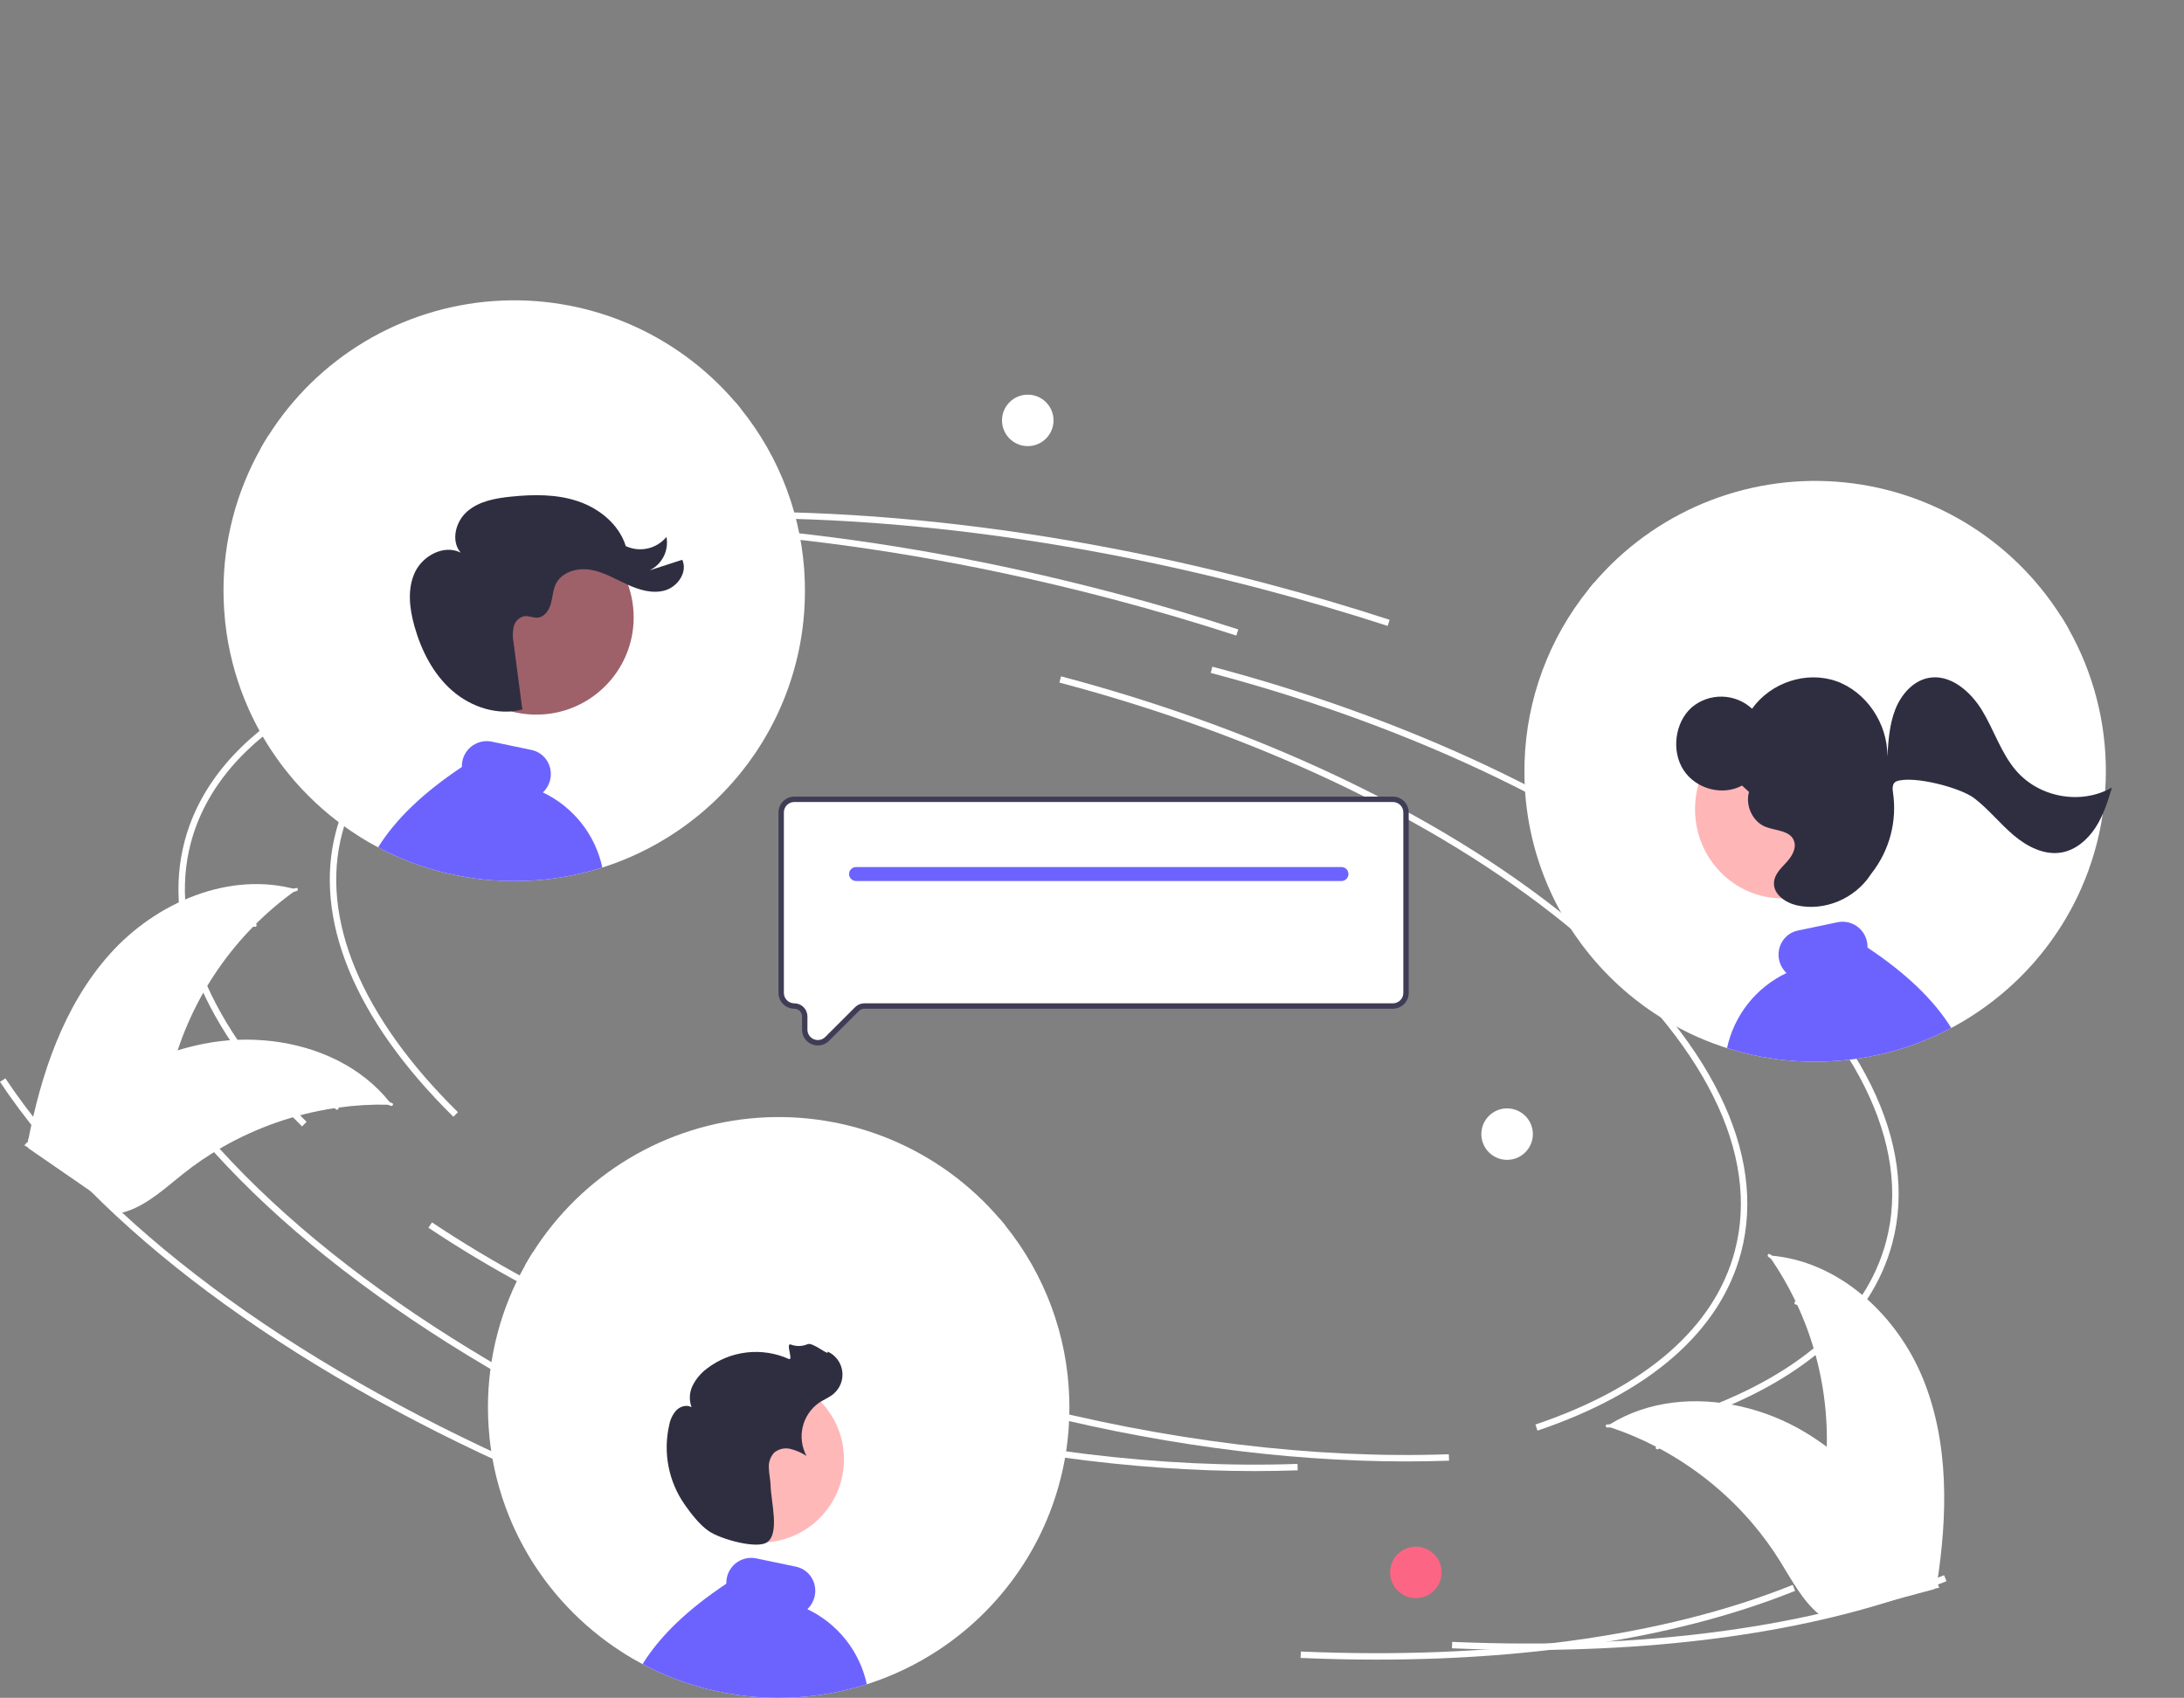 <svg width="427" height="332" viewBox="0 0 427 332" fill="none" xmlns="http://www.w3.org/2000/svg">
<rect x="0" y="0" width="427" height="332" fill="#808080" stroke="none"/>
<g clip-path="url(#clip0_170_1485)">
<path d="M88.645 218.378C69.339 199.391 61.186 179.583 65.685 162.603C71.459 140.813 97.111 125.747 136.063 121.269L136.206 122.518C97.797 126.935 72.537 141.662 66.902 162.925C62.523 179.45 70.559 198.825 89.528 217.482L88.645 218.378Z" fill="white"/>
<path d="M274.91 285.775C250.815 285.775 224.633 282.198 198.626 275.32C166.465 266.814 136.977 253.974 113.349 238.19L114.049 237.145C137.562 252.853 166.92 265.633 198.948 274.104C227.891 281.759 257.051 285.306 283.265 284.37L283.311 285.627C280.542 285.726 277.742 285.776 274.91 285.775Z" fill="white"/>
<path d="M330.185 277.865L329.782 276.673C351.331 269.394 364.809 257.668 368.759 242.763C373.78 223.814 362.872 201.826 338.043 180.847C313.088 159.762 277.103 142.267 236.714 131.585L237.036 130.369C277.601 141.098 313.762 158.684 338.856 179.887C364.077 201.196 375.129 223.64 369.976 243.085C365.913 258.418 352.153 270.444 330.185 277.865Z" fill="white"/>
<path d="M132.314 286.3C84.97 265.323 48.488 238.107 29.589 209.666L30.638 208.97C49.406 237.214 85.697 264.269 132.824 285.151L132.314 286.3Z" fill="white"/>
<path d="M298.771 322.643C293.888 322.643 288.921 322.534 283.871 322.316L283.925 321.059C321.613 322.689 354.865 318.184 380.093 308.026L380.564 309.193C358.557 318.053 330.506 322.643 298.771 322.643Z" fill="white"/>
<path d="M271.302 122.397C263.477 119.851 255.428 117.481 247.379 115.353C201.061 103.102 155.53 98.753 115.706 102.777L115.58 101.525C155.552 97.488 201.239 101.848 247.701 114.136C255.773 116.271 263.845 118.648 271.692 121.201L271.302 122.397Z" fill="white"/>
<path d="M59.056 220.264C39.751 201.278 31.597 181.47 36.097 164.49C41.871 142.7 67.522 127.634 106.474 123.155L106.618 124.405C68.209 128.821 42.948 143.549 37.314 164.812C32.935 181.336 40.971 200.712 59.94 219.368L59.056 220.264Z" fill="white"/>
<path d="M245.321 287.662C221.227 287.662 195.044 284.085 169.037 277.206C136.876 268.7 107.388 255.861 83.76 240.077L84.46 239.031C107.974 254.739 137.331 267.52 169.359 275.99C198.302 283.646 227.462 287.193 253.677 286.257L253.722 287.513C250.954 287.613 248.153 287.662 245.321 287.662Z" fill="white"/>
<path d="M300.596 279.751L300.193 278.56C321.742 271.281 335.22 259.555 339.17 244.65C344.191 225.701 333.283 203.712 308.454 182.734C283.499 161.649 247.514 144.154 207.125 133.472L207.447 132.256C248.012 142.985 284.173 160.571 309.267 181.774C334.488 203.083 345.54 225.527 340.387 244.971C336.324 260.304 322.564 272.331 300.596 279.751Z" fill="white"/>
<path d="M102.725 288.187C55.381 267.209 18.899 239.994 0 211.552L1.049 210.856C19.817 239.101 56.108 266.155 103.236 287.037L102.725 288.187Z" fill="white"/>
<path d="M269.182 324.529C264.299 324.529 259.332 324.42 254.282 324.203L254.336 322.946C292.024 324.576 325.276 320.07 350.505 309.913L350.975 311.08C328.968 319.939 300.917 324.529 269.182 324.529Z" fill="white"/>
<path d="M241.713 124.283C233.888 121.738 225.839 119.368 217.79 117.239C171.472 104.989 125.941 100.639 86.117 104.663L85.991 103.412C125.963 99.374 171.65 103.734 218.113 116.023C226.184 118.158 234.256 120.535 242.103 123.087L241.713 124.283Z" fill="white"/>
<path d="M21.46 186.572C30.509 176.437 44.942 170.26 58.021 173.958C45.955 182.489 37.298 195.009 33.581 209.303C32.168 214.821 31.172 221.105 26.578 224.479C23.72 226.578 19.933 227.08 16.419 226.602C12.904 226.123 9.58 224.758 6.302 223.405L5.419 223.481C7.956 210.139 12.412 196.707 21.46 186.572Z" fill="white"/>
<path d="M57.981 174.24C47.046 176.886 37.223 182.906 29.907 191.446C28.299 193.257 26.988 195.309 26.02 197.528C25.147 199.72 24.877 202.105 25.239 204.436C25.533 206.616 26.086 208.813 25.844 211.026C25.704 212.157 25.325 213.246 24.734 214.221C24.143 215.196 23.352 216.035 22.413 216.683C20.116 218.359 17.354 219.11 14.627 219.751C11.599 220.462 8.442 221.153 5.974 223.164C5.675 223.407 5.314 222.929 5.613 222.686C9.907 219.188 15.875 219.637 20.626 217.097C22.843 215.912 24.716 214.051 25.172 211.499C25.57 209.267 25.001 207.002 24.685 204.797C24.298 202.528 24.474 200.199 25.196 198.014C26.047 195.753 27.278 193.654 28.835 191.805C32.273 187.588 36.353 183.937 40.927 180.987C46.128 177.59 51.872 175.107 57.91 173.646C58.284 173.556 58.353 174.151 57.981 174.24L57.981 174.24Z" fill="white"/>
<path d="M32.1 188.558C30.833 187.137 30.112 185.313 30.067 183.41C30.021 181.507 30.654 179.65 31.853 178.171C32.097 177.872 32.572 178.236 32.328 178.535C31.21 179.911 30.62 181.641 30.666 183.412C30.712 185.184 31.39 186.881 32.578 188.197C32.836 188.483 32.357 188.843 32.1 188.558H32.1Z" fill="white"/>
<path d="M24.945 203.351C28.83 203.609 32.671 202.394 35.7 199.949C36 199.706 36.361 200.184 36.061 200.426C32.904 202.965 28.905 204.221 24.862 203.944C24.477 203.917 24.561 203.324 24.945 203.351Z" fill="white"/>
<path d="M46.263 178.372C46.639 179.024 47.17 179.572 47.811 179.968C48.451 180.364 49.18 180.594 49.932 180.639C50.317 180.661 50.232 181.253 49.849 181.232C49.019 181.179 48.215 180.923 47.506 180.487C46.797 180.052 46.207 179.449 45.785 178.733C45.739 178.669 45.72 178.59 45.731 178.512C45.742 178.434 45.782 178.363 45.843 178.314C45.907 178.266 45.986 178.246 46.065 178.257C46.144 178.268 46.215 178.309 46.263 178.372V178.372Z" fill="white"/>
<path d="M76.588 216.032C76.347 216.025 76.106 216.018 75.862 216.016C72.62 215.941 69.377 216.13 66.166 216.581C65.918 216.612 65.666 216.647 65.418 216.685C57.694 217.852 50.253 220.442 43.474 224.323C40.779 225.87 38.204 227.62 35.774 229.557C32.418 232.232 28.992 235.4 25.063 236.771C24.655 236.918 24.238 237.041 23.815 237.137L5.581 224.551C5.554 224.502 5.524 224.456 5.497 224.407L4.746 223.937C4.864 223.829 4.989 223.719 5.107 223.61C5.176 223.547 5.248 223.486 5.317 223.423C5.364 223.382 5.411 223.34 5.451 223.3C5.466 223.287 5.482 223.273 5.495 223.263C5.534 223.223 5.576 223.19 5.613 223.155C6.31 222.537 7.013 221.923 7.722 221.313C7.725 221.309 7.725 221.309 7.732 221.308C13.143 216.674 18.989 212.451 25.291 209.248C25.48 209.152 25.672 209.051 25.87 208.961C28.719 207.533 31.68 206.34 34.722 205.394C36.391 204.882 38.083 204.454 39.794 204.112C44.218 203.238 48.751 203.065 53.228 203.598C62.154 204.662 70.639 208.567 76.171 215.498C76.312 215.676 76.45 215.85 76.588 216.032Z" fill="white"/>
<path d="M76.387 216.234C66.062 211.769 54.591 210.667 43.603 213.086C41.228 213.564 38.944 214.414 36.834 215.603C34.816 216.828 33.163 218.571 32.048 220.65C30.968 222.567 30.086 224.653 28.559 226.275C27.765 227.094 26.807 227.736 25.747 228.158C24.688 228.581 23.551 228.775 22.41 228.728C19.567 228.684 16.908 227.622 14.345 226.494C11.498 225.241 8.562 223.894 5.38 224.014C4.994 224.029 4.994 223.43 5.379 223.416C10.915 223.206 15.41 227.154 20.735 227.984C23.219 228.371 25.835 228.012 27.737 226.248C29.4 224.705 30.311 222.555 31.387 220.604C32.446 218.56 33.99 216.806 35.883 215.496C37.926 214.203 40.173 213.267 42.53 212.727C47.817 211.428 53.275 210.968 58.705 211.363C64.904 211.779 70.987 213.252 76.689 215.717C77.042 215.87 76.738 216.386 76.387 216.234V216.234Z" fill="white"/>
<path d="M47.095 212.099C46.939 210.202 47.463 208.311 48.574 206.765C49.684 205.218 51.309 204.117 53.157 203.656C53.531 203.565 53.692 204.141 53.317 204.233C51.595 204.659 50.082 205.685 49.05 207.127C48.019 208.57 47.538 210.333 47.694 212.098C47.727 212.482 47.128 212.48 47.095 212.099Z" fill="white"/>
<path d="M32.466 219.606C35.414 222.149 39.212 223.489 43.104 223.358C43.49 223.345 43.49 223.944 43.105 223.957C39.054 224.085 35.104 222.683 32.043 220.029C31.752 219.776 32.176 219.354 32.466 219.606V219.606Z" fill="white"/>
<path d="M64.541 212.484C64.448 213.231 64.542 213.989 64.815 214.69C65.088 215.391 65.531 216.013 66.104 216.501C66.398 216.75 65.974 217.173 65.681 216.925C65.05 216.383 64.562 215.695 64.259 214.921C63.955 214.147 63.846 213.311 63.941 212.485C63.944 212.407 63.976 212.332 64.032 212.276C64.087 212.221 64.162 212.188 64.241 212.186C64.32 212.186 64.396 212.217 64.452 212.273C64.508 212.329 64.54 212.405 64.541 212.484H64.541Z" fill="white"/>
<path d="M375.994 269.654C370.882 257.07 359.366 246.406 345.804 245.497C354.298 257.584 358.24 272.282 356.931 286.993C356.406 292.664 355.23 298.917 358.421 303.637C360.407 306.574 363.805 308.318 367.276 309.048C370.747 309.777 374.337 309.607 377.88 309.434L378.685 309.802C380.785 296.384 381.106 282.238 375.994 269.654Z" fill="white"/>
<path d="M345.747 245.777C355.157 251.94 362.383 260.908 366.4 271.408C367.305 273.653 367.85 276.027 368.015 278.442C368.1 280.799 367.551 283.136 366.426 285.21C365.416 287.165 364.156 289.047 363.639 291.213C363.391 292.326 363.381 293.478 363.61 294.595C363.839 295.712 364.302 296.768 364.968 297.693C366.567 300.043 368.916 301.678 371.269 303.197C373.882 304.884 376.622 306.594 378.27 309.317C378.47 309.646 378.97 309.317 378.771 308.988C375.903 304.252 370.131 302.671 366.511 298.683C364.822 296.822 363.684 294.441 364.114 291.884C364.49 289.649 365.787 287.706 366.827 285.736C367.954 283.729 368.572 281.476 368.627 279.176C368.586 276.76 368.133 274.37 367.289 272.106C365.47 266.98 362.855 262.172 359.54 257.857C355.784 252.912 351.21 248.645 346.014 245.24C345.692 245.03 345.428 245.567 345.747 245.777V245.777Z" fill="white"/>
<path d="M365.305 267.952C366.977 267.039 368.27 265.563 368.952 263.786C369.635 262.009 369.664 260.048 369.032 258.252C368.904 257.889 368.333 258.072 368.462 258.436C369.053 260.107 369.026 261.934 368.387 263.587C367.748 265.24 366.538 266.611 364.976 267.451C364.637 267.634 364.968 268.134 365.305 267.952V267.952Z" fill="white"/>
<path d="M367.068 284.286C363.322 283.224 360.114 280.791 358.084 277.47C357.883 277.141 357.382 277.47 357.583 277.799C359.702 281.25 363.046 283.776 366.947 284.872C367.319 284.976 367.438 284.39 367.068 284.286V284.286Z" fill="white"/>
<path d="M355.394 253.603C354.821 254.091 354.135 254.429 353.399 254.586C352.663 254.744 351.899 254.716 351.176 254.506C350.806 254.397 350.686 254.984 351.054 255.092C351.854 255.321 352.698 255.35 353.512 255.178C354.325 255.005 355.085 254.637 355.723 254.104C355.787 254.058 355.832 253.99 355.848 253.913C355.864 253.836 355.85 253.756 355.809 253.689C355.765 253.623 355.697 253.577 355.619 253.561C355.542 253.545 355.461 253.56 355.394 253.603V253.603Z" fill="white"/>
<path d="M314.163 278.888C314.392 278.963 314.622 279.038 314.853 279.117C317.931 280.136 320.921 281.402 323.794 282.905C324.018 283.017 324.243 283.135 324.464 283.254C331.346 286.947 337.483 291.885 342.561 297.817C344.58 300.179 346.416 302.691 348.053 305.331C350.313 308.978 352.474 313.111 355.713 315.722C356.048 315.998 356.4 316.253 356.767 316.486L378.173 310.755C378.215 310.717 378.259 310.685 378.301 310.647L379.167 310.458C379.092 310.315 379.011 310.17 378.936 310.028C378.893 309.945 378.845 309.864 378.802 309.781C378.772 309.727 378.741 309.672 378.717 309.621C378.707 309.603 378.697 309.584 378.688 309.571C378.664 309.52 378.636 309.475 378.613 309.429C378.164 308.613 377.708 307.799 377.246 306.987C377.245 306.982 377.245 306.982 377.239 306.978C373.701 300.797 369.616 294.856 364.759 289.724C364.612 289.57 364.465 289.411 364.309 289.259C362.107 286.958 359.72 284.84 357.172 282.928C355.773 281.885 354.323 280.913 352.826 280.017C348.954 277.708 344.743 276.023 340.347 275.022C331.583 273.027 322.278 273.855 314.736 278.526C314.543 278.646 314.355 278.764 314.163 278.888Z" fill="white"/>
<path d="M314.285 279.147C325.512 278.408 336.686 281.223 346.221 287.19C348.297 288.438 350.162 290.006 351.749 291.834C353.238 293.666 354.208 295.862 354.56 298.194C354.931 300.362 355.06 302.623 355.952 304.664C356.425 305.701 357.111 306.628 357.967 307.382C358.823 308.135 359.829 308.7 360.918 309.039C363.611 309.952 366.472 309.845 369.266 309.643C372.369 309.418 375.588 309.136 378.544 310.318C378.902 310.461 379.104 309.897 378.746 309.754C373.602 307.698 368.041 309.907 362.747 308.9C360.277 308.431 357.933 307.214 356.736 304.914C355.688 302.903 355.554 300.572 355.197 298.373C354.887 296.092 354.023 293.922 352.681 292.052C351.192 290.149 349.39 288.512 347.352 287.213C342.81 284.214 337.824 281.948 332.577 280.496C326.598 278.807 320.374 278.151 314.174 278.559C313.791 278.584 313.903 279.172 314.285 279.147V279.147Z" fill="white"/>
<path d="M343.264 285.089C344.049 283.355 344.191 281.398 343.666 279.569C343.14 277.739 341.981 276.156 340.394 275.102C340.073 274.89 339.728 275.379 340.05 275.592C341.529 276.571 342.608 278.045 343.094 279.75C343.58 281.455 343.44 283.276 342.7 284.887C342.539 285.237 343.104 285.437 343.264 285.089H343.264Z" fill="white"/>
<path d="M354.515 297.07C350.884 298.476 346.856 298.462 343.234 297.032C342.875 296.891 342.674 297.454 343.032 297.596C346.804 299.077 350.996 299.082 354.771 297.611C355.131 297.471 354.873 296.93 354.515 297.07V297.07Z" fill="white"/>
<path d="M326.703 279.593C326.539 280.328 326.195 281.01 325.702 281.578C325.21 282.147 324.583 282.585 323.879 282.852C323.518 282.987 323.776 283.528 324.135 283.393C324.911 283.094 325.603 282.61 326.149 281.983C326.695 281.356 327.079 280.605 327.267 279.795C327.291 279.72 327.286 279.639 327.252 279.568C327.218 279.497 327.159 279.441 327.086 279.413C327.011 279.386 326.929 279.39 326.857 279.424C326.785 279.458 326.73 279.519 326.703 279.593V279.593Z" fill="white"/>
<path d="M276.817 312.504C279.598 312.504 281.853 310.251 281.853 307.472C281.853 304.693 279.598 302.44 276.817 302.44C274.035 302.44 271.78 304.693 271.78 307.472C271.78 310.251 274.035 312.504 276.817 312.504Z" fill="#FD6584"/>
<path d="M294.656 226.803C297.438 226.803 299.693 224.551 299.693 221.772C299.693 218.993 297.438 216.74 294.656 216.74C291.875 216.74 289.62 218.993 289.62 221.772C289.62 224.551 291.875 226.803 294.656 226.803Z" fill="white"/>
<path d="M200.942 87.237C203.723 87.237 205.978 84.984 205.978 82.205C205.978 79.427 203.723 77.174 200.942 77.174C198.16 77.174 195.905 79.427 195.905 82.205C195.905 84.984 198.16 87.237 200.942 87.237Z" fill="white"/>
<path d="M95.401 275.217C95.401 276.498 95.444 277.778 95.533 279.049C95.628 280.567 95.792 282.074 96.013 283.571C96.758 288.611 98.181 293.528 100.245 298.187C100.35 298.419 100.456 298.651 100.561 298.883L100.72 299.231C100.772 299.347 100.83 299.463 100.883 299.573C100.957 299.726 101.026 299.874 101.099 300.022C101.189 300.206 101.279 300.39 101.374 300.575C101.384 300.596 101.395 300.622 101.411 300.649C101.49 300.807 101.564 300.96 101.648 301.118C101.664 301.152 101.681 301.186 101.701 301.218C101.791 301.397 101.885 301.582 101.98 301.761C102.086 301.951 102.186 302.146 102.292 302.335C102.545 302.805 102.809 303.268 103.078 303.732C103.157 303.869 103.236 304.006 103.321 304.143C103.394 304.27 103.468 304.396 103.547 304.523C103.6 304.607 103.653 304.697 103.706 304.781C103.79 304.923 103.874 305.06 103.964 305.203C104.159 305.514 104.36 305.825 104.555 306.136H104.56C104.65 306.278 104.745 306.42 104.84 306.557V306.563C105.12 306.984 105.41 307.406 105.7 307.822C105.701 307.822 105.701 307.823 105.702 307.823C105.703 307.823 105.703 307.823 105.704 307.824C105.704 307.824 105.705 307.825 105.705 307.826C105.705 307.826 105.705 307.827 105.705 307.828C105.937 308.165 106.18 308.492 106.417 308.819V308.824C106.576 309.029 106.729 309.24 106.887 309.446C107.014 309.614 107.146 309.788 107.277 309.957C107.304 309.994 107.335 310.026 107.362 310.063V310.068C107.399 310.115 107.436 310.157 107.473 310.205C108.032 310.922 108.609 311.623 109.203 312.308L109.298 312.419C109.33 312.455 109.367 312.492 109.398 312.535C109.451 312.593 109.499 312.651 109.551 312.708C109.599 312.766 109.652 312.824 109.704 312.882C112.803 316.37 116.316 319.465 120.166 322.101C120.678 322.454 121.201 322.797 121.723 323.129C121.855 323.213 121.987 323.298 122.119 323.377C122.155 323.403 122.198 323.429 122.235 323.456C122.308 323.498 122.377 323.54 122.451 323.588C122.519 323.63 122.588 323.672 122.662 323.714C122.942 323.888 123.226 324.057 123.511 324.225C123.58 324.268 123.654 324.31 123.728 324.352C123.796 324.389 123.87 324.431 123.944 324.473C123.944 324.478 123.944 324.478 123.949 324.478H123.955V324.484H123.96C124.313 324.689 124.672 324.89 125.036 325.085C125.231 325.19 125.432 325.301 125.632 325.401C126.086 325.649 126.545 325.886 127.004 326.112C127.168 326.191 127.336 326.27 127.5 326.355C127.637 326.418 127.774 326.487 127.911 326.55C127.954 326.571 127.991 326.587 128.028 326.608C128.144 326.661 128.254 326.713 128.37 326.766C128.497 326.824 128.624 326.882 128.745 326.94C128.887 327.003 129.025 327.066 129.167 327.124C129.695 327.362 130.228 327.588 130.76 327.804C132.67 328.586 134.622 329.262 136.606 329.828C136.696 329.855 136.791 329.881 136.886 329.907C137.735 330.145 138.59 330.361 139.45 330.556C140.953 330.904 142.471 331.188 144.003 331.41H144.014C144.198 331.436 144.378 331.462 144.562 331.489C144.578 331.489 144.594 331.494 144.615 331.494C144.615 331.499 144.615 331.499 144.62 331.494C144.821 331.52 145.026 331.547 145.227 331.573C145.241 331.577 145.255 331.579 145.269 331.578C145.459 331.605 145.654 331.626 145.844 331.647C146.05 331.668 146.256 331.689 146.462 331.71C146.62 331.726 146.778 331.742 146.936 331.757C146.95 331.762 146.964 331.764 146.979 331.763C147.121 331.773 147.263 331.789 147.406 331.8H147.427C147.548 331.81 147.675 331.821 147.796 331.831C149.268 331.947 150.746 332 152.244 332C153.864 332 155.473 331.937 157.061 331.8H157.077C157.42 331.768 157.757 331.736 158.095 331.705C158.185 331.694 158.269 331.689 158.359 331.678C158.374 331.678 158.396 331.673 158.411 331.673C158.438 331.668 158.464 331.668 158.496 331.663C158.51 331.663 158.524 331.661 158.538 331.657C158.654 331.647 158.77 331.631 158.892 331.62L159.287 331.573C159.419 331.557 159.551 331.536 159.683 331.52C159.715 331.515 159.741 331.515 159.773 331.51C159.868 331.499 159.963 331.483 160.057 331.468C160.105 331.462 160.152 331.457 160.195 331.452C160.29 331.436 160.379 331.425 160.474 331.41H160.48C163.375 330.993 166.232 330.35 169.026 329.486C169.174 329.438 169.322 329.396 169.47 329.349C169.475 329.349 169.48 329.343 169.485 329.343C169.528 329.328 169.575 329.317 169.617 329.301C170.013 329.175 170.404 329.043 170.794 328.906C171.332 328.727 171.865 328.532 172.398 328.331C172.54 328.273 172.683 328.221 172.825 328.163C173.115 328.052 173.4 327.936 173.685 327.82C174.171 327.625 174.656 327.42 175.136 327.209C175.584 327.008 176.028 326.808 176.471 326.597C176.481 326.592 176.497 326.592 176.508 326.581C176.608 326.534 176.708 326.487 176.803 326.439H176.808C179.238 325.274 181.581 323.937 183.82 322.439C184.538 321.959 185.245 321.463 185.941 320.952C186.5 320.536 187.049 320.114 187.598 319.682C190.305 317.531 192.81 315.139 195.084 312.535V312.529C195.248 312.35 195.401 312.166 195.559 311.981C195.585 311.955 195.606 311.928 195.628 311.907C195.728 311.786 195.823 311.67 195.923 311.554V311.549C196.055 311.396 196.187 311.238 196.313 311.08C196.345 311.043 196.371 311.011 196.398 310.98V310.974C196.503 310.848 196.604 310.721 196.709 310.59C196.762 310.526 196.809 310.463 196.862 310.4V310.395C197.173 310.005 197.474 309.615 197.775 309.214C197.854 309.109 197.933 308.998 198.018 308.887C198.397 308.376 198.767 307.854 199.125 307.332V307.327C199.263 307.132 199.395 306.932 199.532 306.737C199.664 306.536 199.796 306.336 199.927 306.136C200.059 305.925 200.196 305.719 200.328 305.509L200.344 305.477C200.476 305.277 200.608 305.066 200.735 304.86C200.835 304.692 200.935 304.528 201.035 304.365C201.099 304.254 201.167 304.143 201.231 304.027C201.255 303.992 201.278 303.955 201.299 303.917C201.447 303.658 201.595 303.4 201.742 303.142C201.916 302.842 202.085 302.536 202.254 302.23C202.317 302.104 202.386 301.977 202.455 301.851C202.481 301.808 202.502 301.766 202.523 301.724C202.602 301.576 202.681 301.424 202.755 301.271C202.834 301.123 202.914 300.97 202.993 300.817C203.067 300.67 203.146 300.517 203.22 300.364C203.278 300.248 203.33 300.132 203.388 300.016C203.392 300.007 203.398 299.998 203.404 299.99C203.431 299.932 203.457 299.879 203.478 299.827C203.485 299.819 203.49 299.81 203.494 299.8C203.552 299.684 203.605 299.563 203.663 299.447C203.737 299.294 203.805 299.136 203.879 298.983C203.927 298.878 203.979 298.767 204.027 298.656C204.095 298.504 204.169 298.351 204.233 298.193C204.306 298.034 204.375 297.876 204.444 297.713C204.463 297.674 204.481 297.633 204.496 297.592C204.533 297.518 204.56 297.444 204.591 297.37C204.676 297.175 204.76 296.975 204.839 296.78C204.934 296.559 205.024 296.332 205.108 296.111C205.193 295.905 205.272 295.694 205.351 295.483L205.383 295.41C206.612 292.175 207.544 288.835 208.168 285.432V285.426C208.52 283.483 208.772 281.524 208.923 279.555C208.928 279.444 208.939 279.339 208.944 279.233C209.039 277.9 209.081 276.561 209.081 275.217C209.081 274.621 209.071 274.031 209.055 273.441C208.686 261.094 204.28 249.208 196.509 239.601C196.34 239.391 196.171 239.18 195.997 238.969C195.823 238.758 195.643 238.553 195.469 238.347C189.686 231.58 182.392 226.266 174.175 222.832C165.958 219.399 157.049 217.942 148.165 218.58C139.282 219.217 130.673 221.931 123.031 226.503C115.39 231.074 108.931 237.376 104.175 244.899C103.917 245.31 103.658 245.726 103.41 246.143C103.157 246.564 102.914 246.986 102.672 247.413C97.892 255.901 95.388 265.478 95.401 275.217Z" fill="white"/>
<path d="M149.985 238.075C159.331 240.471 168.909 241.852 178.553 242.194C180.011 242.274 181.473 242.264 182.93 242.165C186.132 241.896 188.874 240.89 191.929 240.341C193.397 240.077 195.033 239.885 196.511 239.6C196.17 239.177 195.822 238.758 195.468 238.345C192.28 238.615 189.043 239.495 185.817 239.905C180.333 240.601 174.188 239.824 170.031 237.906C168.014 236.976 166.469 235.815 164.459 234.88C164.186 234.74 163.89 234.65 163.585 234.613C163.005 234.595 162.433 234.744 161.935 235.04C158.563 236.741 153.667 238.123 149.123 237.363C148.784 237.628 149.428 237.929 149.985 238.075Z" fill="white"/>
<path d="M129.876 244.06C129.835 244.053 129.793 244.047 129.751 244.04C129.926 243.932 130.09 243.808 130.243 243.67L129.876 244.06Z" fill="white"/>
<path d="M102.673 247.415C104.571 247.567 106.479 247.68 108.396 247.754C109.855 247.832 111.316 247.822 112.773 247.724C115.975 247.454 118.718 246.45 121.773 245.9C124.572 245.397 127.974 245.155 129.751 244.039C125.157 243.245 120.398 244.862 115.661 245.464C111.829 245.935 107.945 245.743 104.178 244.898C103.654 245.722 103.152 246.561 102.673 247.415Z" fill="white"/>
<path d="M125.632 325.401C126.086 325.649 126.545 325.886 127.004 326.113C127.168 326.192 127.336 326.271 127.5 326.355C127.637 326.419 127.774 326.487 127.912 326.55C127.954 326.571 127.991 326.587 128.028 326.608C128.144 326.661 128.254 326.714 128.371 326.766C128.497 326.824 128.624 326.882 128.745 326.94C128.888 327.004 129.025 327.067 129.167 327.125C129.695 327.362 130.228 327.589 130.76 327.805C132.67 328.587 134.622 329.263 136.606 329.829C136.696 329.855 136.791 329.882 136.886 329.908C137.735 330.145 138.59 330.361 139.45 330.556C140.954 330.904 142.471 331.189 144.003 331.41H144.014C144.198 331.436 144.378 331.463 144.562 331.489C144.578 331.489 144.594 331.494 144.615 331.494C144.615 331.5 144.615 331.5 144.62 331.494C144.821 331.521 145.027 331.547 145.227 331.573C145.241 331.578 145.255 331.579 145.269 331.579C145.459 331.605 145.654 331.626 145.844 331.647C146.05 331.668 146.256 331.689 146.462 331.711C146.62 331.726 146.778 331.742 146.936 331.758C146.95 331.763 146.964 331.764 146.979 331.763C147.121 331.774 147.264 331.79 147.406 331.8H147.427C147.548 331.811 147.675 331.821 147.796 331.832C149.268 331.948 150.746 332 152.244 332C153.864 332 155.473 331.937 157.061 331.8H157.077C157.42 331.769 157.757 331.737 158.095 331.705C158.185 331.695 158.269 331.689 158.359 331.679C158.375 331.679 158.396 331.674 158.411 331.674C158.438 331.668 158.464 331.668 158.496 331.663C158.51 331.664 158.524 331.662 158.538 331.658C158.654 331.647 158.77 331.631 158.892 331.621L159.287 331.573C159.419 331.558 159.551 331.537 159.683 331.521C159.715 331.515 159.741 331.516 159.773 331.51C159.868 331.5 159.963 331.484 160.058 331.468C160.105 331.463 160.153 331.458 160.195 331.452C160.29 331.436 160.379 331.426 160.474 331.41H160.48C163.375 330.994 166.232 330.35 169.027 329.486C169.174 329.439 169.322 329.397 169.47 329.349C168.789 326.175 167.386 323.2 165.371 320.654C163.355 318.108 160.781 316.059 157.847 314.665C158.573 313.974 159.074 313.081 159.287 312.103C159.424 311.472 159.435 310.82 159.319 310.185C159.203 309.55 158.963 308.945 158.612 308.403C157.927 307.352 156.853 306.617 155.626 306.358L147.807 304.724C146.548 304.478 145.244 304.74 144.177 305.45C143.11 306.161 142.367 307.264 142.109 308.519C142.029 308.903 141.994 309.296 142.003 309.689C134.475 314.696 129.056 319.888 125.632 325.401Z" fill="#6C63FF"/>
<path d="M148.719 301.638C157.716 301.638 165.009 294.352 165.009 285.364C165.009 276.376 157.716 269.09 148.719 269.09C139.723 269.09 132.43 276.376 132.43 285.364C132.43 294.352 139.723 301.638 148.719 301.638Z" fill="#FFB8B8"/>
<path d="M138.566 299.395C136.829 298.209 135.055 295.931 133.87 294.224C132.301 291.98 131.221 289.431 130.701 286.743C130.181 284.056 130.232 281.289 130.85 278.622C131.047 277.555 131.532 276.563 132.252 275.752C133.02 274.993 134.273 274.633 135.209 275.17C134.953 274.486 134.841 273.757 134.878 273.029C134.916 272.3 135.102 271.586 135.426 270.932C136.084 269.626 137.038 268.492 138.211 267.618C140.456 265.891 143.126 264.804 145.939 264.471C148.752 264.139 151.603 264.573 154.189 265.728C155.206 266.199 153.535 262.561 154.6 262.912C155.658 263.321 156.834 263.301 157.877 262.855C158.879 262.351 162.199 265.344 161.815 264.291C162.575 264.636 163.236 265.167 163.735 265.836C164.234 266.504 164.556 267.288 164.67 268.114C164.785 268.941 164.688 269.782 164.389 270.561C164.09 271.34 163.599 272.03 162.961 272.568C162.12 273.277 161.07 273.686 160.15 274.287C158.537 275.421 157.395 277.105 156.941 279.022C156.486 280.939 156.749 282.956 157.681 284.692C156.713 284.071 155.65 283.609 154.534 283.326C153.975 283.19 153.39 283.189 152.83 283.323C152.27 283.458 151.75 283.724 151.314 284.1C150.949 284.517 150.673 285.004 150.504 285.531C150.335 286.058 150.275 286.615 150.329 287.166C150.365 288.27 150.628 289.358 150.658 290.463C150.744 293.704 152.482 299.866 149.966 301.589C147.981 302.948 140.937 301.013 138.566 299.395Z" fill="#2F2E41"/>
<path d="M159.92 203.908C159.577 203.907 159.237 203.838 158.921 203.706C158.448 203.516 158.045 203.189 157.762 202.766C157.479 202.343 157.331 201.845 157.336 201.336V198.76C157.335 198.22 157.12 197.702 156.738 197.32C156.355 196.938 155.837 196.723 155.296 196.722C154.615 196.722 153.963 196.451 153.481 195.97C153 195.489 152.729 194.837 152.729 194.157V158.866C152.729 158.186 153 157.534 153.481 157.053C153.963 156.572 154.615 156.302 155.296 156.301H272.329C273.01 156.302 273.663 156.572 274.144 157.053C274.625 157.534 274.896 158.186 274.897 158.866V194.157C274.896 194.837 274.625 195.489 274.144 195.97C273.663 196.451 273.01 196.722 272.329 196.722H168.998C168.73 196.722 168.465 196.774 168.217 196.876C167.969 196.979 167.744 197.129 167.555 197.319L161.719 203.15C161.484 203.389 161.204 203.579 160.896 203.709C160.587 203.839 160.255 203.907 159.92 203.908V203.908Z" fill="white"/>
<path d="M159.92 204.434C159.507 204.434 159.099 204.352 158.718 204.192C158.149 203.964 157.662 203.569 157.321 203.059C156.981 202.55 156.802 201.949 156.808 201.336V198.76C156.808 198.36 156.648 197.976 156.365 197.692C156.081 197.409 155.697 197.25 155.296 197.249C154.475 197.248 153.688 196.922 153.108 196.342C152.528 195.763 152.202 194.977 152.201 194.157V158.866C152.202 158.046 152.528 157.26 153.108 156.68C153.688 156.1 154.475 155.774 155.296 155.773H272.329C273.15 155.774 273.936 156.1 274.517 156.68C275.097 157.26 275.423 158.046 275.424 158.866V194.157C275.423 194.977 275.097 195.763 274.517 196.342C273.936 196.922 273.15 197.248 272.329 197.249H168.998C168.799 197.249 168.602 197.287 168.419 197.363C168.235 197.439 168.068 197.551 167.928 197.692L162.092 203.522C161.808 203.81 161.47 204.039 161.097 204.196C160.724 204.352 160.324 204.433 159.92 204.434V204.434ZM155.296 156.828C154.755 156.828 154.236 157.043 153.854 157.425C153.472 157.807 153.256 158.325 153.256 158.866V194.157C153.256 194.697 153.471 195.215 153.854 195.597C154.236 195.98 154.755 196.194 155.296 196.195C155.977 196.196 156.629 196.466 157.111 196.947C157.592 197.428 157.863 198.08 157.863 198.76V201.336C157.863 201.739 157.983 202.133 158.207 202.468C158.431 202.803 158.75 203.065 159.123 203.219C159.495 203.373 159.906 203.413 160.301 203.335C160.697 203.256 161.06 203.062 161.346 202.777L167.182 196.947C167.42 196.708 167.703 196.518 168.015 196.389C168.326 196.26 168.66 196.194 168.998 196.195H272.329C272.87 196.194 273.389 195.98 273.771 195.597C274.153 195.215 274.368 194.697 274.369 194.157V158.866C274.368 158.325 274.153 157.807 273.771 157.425C273.388 157.043 272.87 156.828 272.329 156.828L155.296 156.828Z" fill="#3F3D56"/>
<path d="M262.272 172.278H167.37C167.008 172.278 166.66 172.134 166.404 171.878C166.147 171.622 166.003 171.275 166.003 170.912C166.003 170.55 166.147 170.203 166.404 169.947C166.66 169.691 167.008 169.547 167.37 169.547H262.272C262.635 169.547 262.982 169.691 263.239 169.947C263.495 170.203 263.639 170.55 263.639 170.912C263.639 171.275 263.495 171.622 263.239 171.878C262.982 172.134 262.635 172.278 262.272 172.278Z" fill="#6C63FF"/>
<path d="M262.098 178.08H167.37C167.008 178.08 166.66 177.936 166.404 177.68C166.147 177.424 166.003 177.076 166.003 176.714C166.003 176.352 166.147 176.005 166.404 175.749C166.66 175.493 167.008 175.349 167.37 175.349H262.098C262.46 175.349 262.808 175.493 263.064 175.749C263.321 176.005 263.465 176.352 263.465 176.714C263.465 177.076 263.321 177.424 263.064 177.68C262.808 177.936 262.46 178.08 262.098 178.08V178.08Z" fill="white"/>
<path d="M262.003 183.881H167.37C167.008 183.881 166.66 183.737 166.404 183.481C166.147 183.225 166.003 182.877 166.003 182.515C166.003 182.153 166.147 181.805 166.404 181.549C166.66 181.293 167.008 181.149 167.37 181.149H262.003C262.366 181.149 262.714 181.293 262.97 181.549C263.226 181.805 263.37 182.153 263.37 182.515C263.37 182.877 263.226 183.225 262.97 183.481C262.714 183.737 262.366 183.881 262.003 183.881V183.881Z" fill="white"/>
<path d="M411.723 150.824C411.723 152.105 411.68 153.386 411.591 154.656C411.496 156.174 411.332 157.682 411.111 159.179C410.366 164.219 408.943 169.135 406.879 173.795C406.774 174.027 406.668 174.259 406.563 174.49L406.405 174.838C406.352 174.954 406.294 175.07 406.241 175.181C406.167 175.334 406.099 175.481 406.025 175.629C405.935 175.813 405.845 175.998 405.75 176.182C405.74 176.203 405.729 176.23 405.713 176.256C405.634 176.414 405.56 176.567 405.476 176.725C405.46 176.76 405.443 176.793 405.423 176.825C405.334 177.005 405.239 177.189 405.144 177.368C405.038 177.558 404.938 177.753 404.832 177.943C404.579 178.412 404.315 178.876 404.046 179.34C403.967 179.477 403.888 179.614 403.804 179.751C403.73 179.877 403.656 180.004 403.577 180.13C403.524 180.215 403.471 180.304 403.418 180.389C403.334 180.531 403.25 180.668 403.16 180.81C402.965 181.121 402.764 181.432 402.569 181.743H402.564C402.474 181.885 402.379 182.028 402.284 182.165V182.17C402.004 182.592 401.714 183.013 401.424 183.43C401.423 183.43 401.423 183.43 401.422 183.43C401.421 183.43 401.421 183.431 401.42 183.431C401.42 183.432 401.419 183.432 401.419 183.433C401.419 183.434 401.419 183.434 401.419 183.435C401.187 183.772 400.944 184.099 400.707 184.426V184.431C400.548 184.637 400.395 184.848 400.237 185.053C400.11 185.222 399.979 185.396 399.847 185.565C399.82 185.601 399.789 185.633 399.762 185.67V185.675C399.725 185.723 399.688 185.765 399.651 185.812C399.092 186.529 398.515 187.23 397.921 187.915L397.826 188.026C397.794 188.063 397.757 188.1 397.726 188.142C397.673 188.2 397.625 188.258 397.573 188.316C397.525 188.374 397.472 188.432 397.42 188.49C394.321 191.977 390.808 195.073 386.958 197.709C386.446 198.062 385.924 198.404 385.401 198.736C385.269 198.821 385.137 198.905 385.006 198.984C384.969 199.011 384.926 199.037 384.889 199.063C384.816 199.105 384.747 199.148 384.673 199.195C384.605 199.237 384.536 199.279 384.462 199.322C384.182 199.495 383.898 199.664 383.613 199.833C383.544 199.875 383.47 199.917 383.396 199.959C383.328 199.996 383.254 200.038 383.18 200.081C383.18 200.086 383.18 200.086 383.175 200.086H383.169V200.091H383.164C382.811 200.297 382.452 200.497 382.088 200.692C381.893 200.797 381.692 200.908 381.492 201.008C381.038 201.256 380.579 201.493 380.12 201.72C379.956 201.799 379.788 201.878 379.624 201.962C379.487 202.026 379.35 202.094 379.213 202.157C379.17 202.178 379.133 202.194 379.097 202.215C378.98 202.268 378.87 202.321 378.754 202.373C378.627 202.431 378.5 202.489 378.379 202.547C378.237 202.611 378.099 202.674 377.957 202.732C377.429 202.969 376.896 203.196 376.364 203.412C374.454 204.194 372.502 204.87 370.518 205.436C370.428 205.462 370.333 205.488 370.238 205.515C369.389 205.752 368.534 205.968 367.674 206.163C366.171 206.511 364.653 206.796 363.121 207.017H363.111C362.926 207.043 362.746 207.07 362.562 207.096C362.546 207.096 362.53 207.101 362.509 207.101C362.509 207.107 362.509 207.107 362.504 207.101C362.303 207.128 362.098 207.154 361.897 207.18C361.883 207.184 361.869 207.186 361.855 207.186C361.665 207.212 361.47 207.233 361.28 207.254C361.074 207.275 360.868 207.296 360.663 207.317C360.504 207.333 360.346 207.349 360.188 207.365C360.174 207.37 360.16 207.371 360.145 207.37C360.003 207.381 359.861 207.397 359.718 207.407H359.697C359.576 207.418 359.449 207.428 359.328 207.439C357.856 207.555 356.378 207.607 354.88 207.607C353.26 207.607 351.651 207.544 350.063 207.407H350.047C349.705 207.375 349.367 207.344 349.029 207.312C348.94 207.302 348.855 207.296 348.765 207.286C348.75 207.286 348.728 207.281 348.713 207.281C348.686 207.275 348.66 207.275 348.628 207.27C348.614 207.271 348.6 207.269 348.586 207.265C348.47 207.254 348.354 207.238 348.233 207.228L347.837 207.18C347.705 207.165 347.573 207.144 347.441 207.128C347.409 207.122 347.383 207.122 347.351 207.117C347.256 207.107 347.162 207.091 347.067 207.075C347.019 207.07 346.972 207.064 346.929 207.059C346.834 207.043 346.745 207.033 346.65 207.017H346.644C343.749 206.601 340.892 205.957 338.098 205.093C337.95 205.046 337.802 205.004 337.654 204.956C337.649 204.956 337.644 204.951 337.639 204.951C337.596 204.935 337.549 204.925 337.507 204.909C337.111 204.782 336.721 204.65 336.33 204.513C335.792 204.334 335.259 204.139 334.726 203.939C334.584 203.881 334.441 203.828 334.299 203.77C334.009 203.66 333.724 203.544 333.439 203.428C332.954 203.233 332.468 203.027 331.988 202.816C331.54 202.616 331.096 202.416 330.653 202.205C330.643 202.199 330.627 202.2 330.616 202.189C330.516 202.141 330.416 202.094 330.321 202.047H330.316C327.886 200.882 325.543 199.545 323.304 198.046C322.586 197.566 321.879 197.071 321.183 196.56C320.624 196.143 320.075 195.722 319.526 195.289C316.819 193.138 314.314 190.746 312.04 188.142V188.137C311.876 187.958 311.723 187.773 311.565 187.589C311.539 187.562 311.518 187.536 311.496 187.515C311.396 187.394 311.301 187.278 311.201 187.162V187.156C311.069 187.004 310.937 186.845 310.811 186.687C310.779 186.65 310.753 186.619 310.726 186.587V186.582C310.621 186.455 310.52 186.329 310.415 186.197C310.362 186.134 310.315 186.071 310.262 186.007V186.002C309.951 185.612 309.65 185.222 309.349 184.821C309.27 184.716 309.191 184.605 309.107 184.495C308.727 183.983 308.357 183.461 307.999 182.94V182.934C307.861 182.739 307.729 182.539 307.592 182.344C307.46 182.144 307.329 181.943 307.197 181.743C307.065 181.532 306.928 181.327 306.796 181.116L306.78 181.084C306.648 180.884 306.516 180.673 306.389 180.468C306.289 180.299 306.189 180.136 306.089 179.972C306.025 179.861 305.957 179.751 305.893 179.635C305.869 179.599 305.846 179.562 305.825 179.524C305.677 179.266 305.529 179.008 305.382 178.749C305.208 178.449 305.039 178.143 304.87 177.837C304.807 177.711 304.738 177.584 304.669 177.458C304.643 177.416 304.622 177.374 304.601 177.331C304.522 177.184 304.443 177.031 304.369 176.878C304.29 176.731 304.21 176.578 304.131 176.425C304.057 176.277 303.978 176.124 303.904 175.972C303.846 175.856 303.794 175.74 303.736 175.624C303.732 175.614 303.726 175.605 303.72 175.597C303.693 175.539 303.667 175.487 303.646 175.434C303.64 175.426 303.634 175.417 303.63 175.408C303.572 175.292 303.519 175.17 303.461 175.054C303.387 174.902 303.319 174.743 303.245 174.591C303.198 174.485 303.145 174.375 303.097 174.264C303.029 174.111 302.955 173.958 302.892 173.8C302.818 173.642 302.749 173.484 302.68 173.32C302.661 173.281 302.643 173.24 302.628 173.199C302.591 173.125 302.564 173.052 302.533 172.978C302.448 172.783 302.364 172.582 302.285 172.387C302.19 172.166 302.1 171.939 302.016 171.718C301.931 171.512 301.852 171.302 301.773 171.091L301.741 171.017C300.512 167.782 299.58 164.443 298.956 161.039V161.034C298.604 159.091 298.352 157.131 298.201 155.162C298.196 155.051 298.185 154.946 298.18 154.841C298.085 153.507 298.043 152.168 298.043 150.824C298.043 150.229 298.054 149.638 298.069 149.048C298.438 136.702 302.844 124.816 310.615 115.209C310.784 114.998 310.953 114.787 311.127 114.576C311.301 114.366 311.481 114.16 311.655 113.954C317.438 107.188 324.733 101.873 332.949 98.44C341.166 95.006 350.075 93.549 358.959 94.187C367.842 94.825 376.452 97.538 384.093 102.11C391.734 106.682 398.193 112.983 402.949 120.506C403.207 120.917 403.466 121.334 403.714 121.75C403.967 122.172 404.21 122.593 404.452 123.02C409.232 131.508 411.736 141.085 411.723 150.824V150.824Z" fill="white"/>
<path d="M357.14 113.682C347.793 116.078 338.215 117.46 328.572 117.802C327.114 117.881 325.652 117.871 324.195 117.772C320.993 117.503 318.25 116.498 315.196 115.948C313.727 115.685 312.092 115.492 310.613 115.208C310.955 114.784 311.303 114.366 311.656 113.953C314.844 114.222 318.082 115.103 321.308 115.512C326.792 116.209 332.936 115.431 337.093 113.514C339.11 112.584 340.655 111.422 342.665 110.488C342.939 110.348 343.235 110.257 343.54 110.22C344.119 110.203 344.692 110.351 345.19 110.648C348.562 112.348 353.458 113.731 358.002 112.97C358.341 113.235 357.697 113.537 357.14 113.682Z" fill="white"/>
<path d="M377.248 119.667C377.29 119.659 377.331 119.653 377.373 119.646C377.198 119.538 377.034 119.414 376.882 119.276L377.248 119.667Z" fill="white"/>
<path d="M404.451 123.023C402.553 123.174 400.646 123.287 398.728 123.361C397.27 123.44 395.808 123.43 394.351 123.331C391.149 123.061 388.406 122.057 385.352 121.507C382.552 121.005 379.15 120.763 377.373 119.647C381.967 118.852 386.727 120.47 391.464 121.071C395.295 121.542 399.179 121.35 402.946 120.505C403.471 121.329 403.972 122.168 404.451 123.023Z" fill="white"/>
<path d="M348.472 175.672C357.901 175.672 365.544 167.865 365.544 158.236C365.544 148.606 357.901 140.8 348.472 140.8C339.044 140.8 331.4 148.606 331.4 158.236C331.4 167.865 339.044 175.672 348.472 175.672Z" fill="#FFB6B6"/>
<path d="M381.492 201.008C381.038 201.255 380.579 201.493 380.12 201.719C379.956 201.798 379.788 201.877 379.624 201.962C379.487 202.025 379.35 202.094 379.213 202.157C379.17 202.178 379.133 202.194 379.096 202.215C378.98 202.267 378.87 202.32 378.754 202.373C378.627 202.431 378.5 202.489 378.379 202.547C378.236 202.61 378.099 202.673 377.957 202.731C377.429 202.969 376.896 203.195 376.364 203.411C374.454 204.193 372.502 204.869 370.518 205.435C370.428 205.462 370.333 205.488 370.238 205.514C369.389 205.752 368.534 205.968 367.674 206.163C366.171 206.511 364.653 206.795 363.121 207.017H363.11C362.926 207.043 362.746 207.069 362.562 207.096C362.546 207.096 362.53 207.101 362.509 207.101C362.509 207.106 362.509 207.106 362.504 207.101C362.303 207.127 362.098 207.154 361.897 207.18C361.883 207.184 361.869 207.186 361.855 207.185C361.665 207.212 361.47 207.233 361.28 207.254C361.074 207.275 360.868 207.296 360.662 207.317C360.504 207.333 360.346 207.349 360.188 207.364C360.174 207.369 360.16 207.371 360.145 207.37C360.003 207.38 359.861 207.396 359.718 207.407H359.697C359.576 207.417 359.449 207.428 359.328 207.438C357.856 207.554 356.378 207.607 354.88 207.607C353.26 207.607 351.651 207.544 350.063 207.407H350.047C349.704 207.375 349.367 207.343 349.029 207.312C348.939 207.301 348.855 207.296 348.765 207.285C348.749 207.285 348.728 207.28 348.713 207.28C348.686 207.275 348.66 207.275 348.628 207.27C348.614 207.27 348.6 207.268 348.586 207.264C348.47 207.254 348.354 207.238 348.232 207.227L347.837 207.18C347.705 207.164 347.573 207.143 347.441 207.127C347.409 207.122 347.383 207.122 347.351 207.117C347.256 207.106 347.161 207.09 347.066 207.075C347.019 207.069 346.972 207.064 346.929 207.059C346.834 207.043 346.745 207.032 346.65 207.017H346.644C343.749 206.6 340.892 205.957 338.097 205.093C337.95 205.045 337.802 205.003 337.654 204.956C338.336 201.782 339.738 198.807 341.753 196.261C343.769 193.714 346.343 191.665 349.277 190.271C348.551 189.58 348.05 188.688 347.837 187.709C347.7 187.078 347.689 186.427 347.805 185.792C347.921 185.157 348.161 184.551 348.512 184.009C349.197 182.959 350.271 182.223 351.498 181.964L359.317 180.33C360.576 180.085 361.88 180.346 362.947 181.057C364.014 181.767 364.757 182.87 365.015 184.125C365.095 184.51 365.13 184.902 365.121 185.295C372.649 190.303 378.068 195.494 381.492 201.008Z" fill="#6C63FF"/>
<path d="M394.156 150.674C391.254 147.293 389.874 142.807 387.554 138.968C385.235 135.129 381.198 131.693 376.933 132.586C373.993 133.202 371.721 135.794 370.571 138.683C369.421 141.573 369.205 144.76 369.003 147.881C369.075 141.466 364.844 135.247 359.016 133.2C353.189 131.153 346.215 133.436 342.553 138.59C340.955 137.11 338.869 136.268 336.691 136.222C334.512 136.176 332.393 136.931 330.734 138.342C327.459 141.267 326.734 146.833 329.143 150.564C331.551 154.294 336.768 155.684 340.596 153.615L341.95 154.859C341.188 157.521 342.665 160.665 345.149 161.667C347.162 162.48 350.005 162.344 350.759 164.456C351.285 165.931 350.301 167.506 349.254 168.639C348.207 169.773 346.964 170.943 346.838 172.512C346.648 174.879 349.097 176.537 351.322 177.036C356.689 178.24 362.643 175.758 365.736 171.026C365.795 170.935 365.86 170.844 365.93 170.752C367.666 168.535 368.93 165.988 369.647 163.266C370.364 160.544 370.517 157.705 370.099 154.922C369.925 153.828 370.1 153.015 370.855 152.756C374.116 151.637 383.255 153.986 386.021 156.109C388.787 158.233 391.002 161.043 393.666 163.303C396.33 165.563 399.725 167.307 403.108 166.691C405.817 166.198 408.121 164.233 409.672 161.863C411.222 159.493 412.114 156.73 412.913 153.985C406.922 157.442 398.723 155.995 394.156 150.674Z" fill="#2F2E41"/>
<path d="M43.698 115.509C43.698 116.79 43.74 118.07 43.83 119.341C43.925 120.859 44.088 122.366 44.31 123.863C45.054 128.903 46.478 133.82 48.541 138.479C48.647 138.711 48.752 138.943 48.858 139.175L49.016 139.523C49.069 139.639 49.127 139.755 49.179 139.865C49.253 140.018 49.322 140.166 49.396 140.314C49.486 140.498 49.575 140.682 49.67 140.867C49.681 140.888 49.691 140.914 49.707 140.941C49.786 141.099 49.86 141.252 49.944 141.41C49.96 141.444 49.978 141.478 49.997 141.51C50.087 141.689 50.182 141.874 50.277 142.053C50.382 142.243 50.483 142.438 50.588 142.627C50.841 143.097 51.105 143.56 51.374 144.024C51.453 144.161 51.532 144.298 51.617 144.435C51.691 144.562 51.765 144.688 51.844 144.815C51.897 144.899 51.949 144.989 52.002 145.073C52.087 145.215 52.171 145.352 52.261 145.495C52.456 145.806 52.656 146.117 52.852 146.428H52.857C52.946 146.57 53.041 146.712 53.136 146.849V146.855C53.416 147.276 53.706 147.698 53.996 148.114C53.997 148.114 53.998 148.115 53.998 148.115C53.999 148.115 54 148.115 54 148.116C54.001 148.116 54.001 148.117 54.001 148.118C54.002 148.118 54.002 148.119 54.002 148.12C54.234 148.457 54.476 148.784 54.714 149.111V149.116C54.872 149.321 55.025 149.532 55.183 149.738C55.31 149.906 55.442 150.08 55.574 150.249C55.6 150.286 55.632 150.318 55.658 150.355V150.36C55.695 150.407 55.732 150.449 55.769 150.497C56.328 151.214 56.905 151.915 57.499 152.6L57.594 152.711C57.626 152.747 57.663 152.784 57.695 152.827C57.748 152.885 57.795 152.943 57.848 153C57.895 153.058 57.948 153.116 58.001 153.174C61.099 156.662 64.613 159.757 68.463 162.393C68.975 162.746 69.497 163.089 70.019 163.421C70.151 163.505 70.283 163.59 70.415 163.669C70.452 163.695 70.494 163.721 70.531 163.748C70.605 163.79 70.673 163.832 70.747 163.88C70.816 163.922 70.885 163.964 70.958 164.006C71.238 164.18 71.523 164.349 71.808 164.517C71.876 164.56 71.95 164.602 72.024 164.644C72.093 164.681 72.166 164.723 72.24 164.765C72.24 164.77 72.24 164.77 72.246 164.77H72.251V164.776H72.256C72.61 164.981 72.969 165.181 73.332 165.377C73.528 165.482 73.728 165.593 73.929 165.693C74.382 165.941 74.841 166.178 75.3 166.404C75.464 166.483 75.633 166.562 75.796 166.647C75.933 166.71 76.071 166.779 76.208 166.842C76.25 166.863 76.287 166.879 76.324 166.9C76.44 166.953 76.551 167.005 76.667 167.058C76.793 167.116 76.92 167.174 77.041 167.232C77.184 167.295 77.321 167.358 77.463 167.416C77.991 167.654 78.524 167.88 79.057 168.096C80.966 168.878 82.918 169.554 84.903 170.12C84.992 170.147 85.087 170.173 85.182 170.199C86.032 170.437 86.886 170.653 87.746 170.848C89.25 171.196 90.768 171.48 92.299 171.702H92.31C92.495 171.728 92.674 171.754 92.859 171.781C92.874 171.781 92.89 171.786 92.911 171.786C92.911 171.791 92.911 171.791 92.917 171.786C93.117 171.812 93.323 171.839 93.523 171.865C93.537 171.869 93.551 171.871 93.566 171.87C93.755 171.897 93.951 171.918 94.141 171.939C94.346 171.96 94.552 171.981 94.758 172.002C94.916 172.018 95.075 172.034 95.233 172.049C95.246 172.054 95.261 172.056 95.275 172.055C95.417 172.065 95.56 172.081 95.702 172.092H95.723C95.845 172.102 95.971 172.113 96.093 172.123C97.565 172.239 99.042 172.292 100.54 172.292C102.16 172.292 103.769 172.229 105.357 172.092H105.373C105.716 172.06 106.054 172.028 106.391 171.997C106.481 171.986 106.565 171.981 106.655 171.97C106.671 171.97 106.692 171.965 106.708 171.965C106.734 171.96 106.761 171.96 106.792 171.955C106.806 171.955 106.821 171.953 106.834 171.949C106.95 171.939 107.067 171.923 107.188 171.912L107.584 171.865C107.715 171.849 107.847 171.828 107.979 171.812C108.011 171.807 108.037 171.807 108.069 171.802C108.164 171.791 108.259 171.775 108.354 171.76C108.401 171.754 108.449 171.749 108.491 171.744C108.586 171.728 108.676 171.717 108.771 171.702H108.776C111.671 171.285 114.529 170.642 117.323 169.778C117.471 169.73 117.618 169.688 117.766 169.641C117.771 169.641 117.777 169.635 117.782 169.635C117.824 169.62 117.872 169.609 117.914 169.593C118.309 169.467 118.7 169.335 119.09 169.198C119.628 169.019 120.161 168.824 120.694 168.623C120.837 168.565 120.979 168.513 121.122 168.455C121.412 168.344 121.697 168.228 121.982 168.112C122.467 167.917 122.952 167.712 123.432 167.501C123.881 167.3 124.324 167.1 124.767 166.889C124.778 166.884 124.794 166.884 124.804 166.873C124.904 166.826 125.005 166.779 125.1 166.731H125.105C127.534 165.566 129.878 164.229 132.116 162.731C132.834 162.251 133.541 161.755 134.237 161.244C134.797 160.828 135.345 160.406 135.894 159.974C138.601 157.823 141.107 155.431 143.381 152.827V152.821C143.544 152.642 143.697 152.458 143.855 152.273C143.882 152.247 143.903 152.22 143.924 152.199C144.024 152.078 144.119 151.962 144.219 151.846V151.841C144.351 151.688 144.483 151.53 144.61 151.372C144.641 151.335 144.668 151.303 144.694 151.272V151.266C144.8 151.14 144.9 151.013 145.006 150.882C145.058 150.818 145.106 150.755 145.158 150.692V150.687C145.47 150.297 145.771 149.907 146.071 149.506C146.15 149.401 146.23 149.29 146.314 149.179C146.694 148.668 147.063 148.146 147.422 147.624V147.619C147.559 147.424 147.691 147.224 147.828 147.029C147.96 146.828 148.092 146.628 148.224 146.428C148.356 146.217 148.493 146.011 148.625 145.801L148.641 145.769C148.772 145.569 148.904 145.358 149.031 145.152C149.131 144.984 149.231 144.82 149.332 144.657C149.395 144.546 149.464 144.435 149.527 144.319C149.552 144.284 149.575 144.247 149.596 144.209C149.743 143.95 149.891 143.692 150.039 143.434C150.213 143.133 150.382 142.828 150.55 142.522C150.614 142.396 150.682 142.269 150.751 142.143C150.777 142.1 150.798 142.058 150.82 142.016C150.899 141.868 150.978 141.716 151.052 141.563C151.131 141.415 151.21 141.262 151.289 141.109C151.363 140.962 151.442 140.809 151.516 140.656C151.574 140.54 151.627 140.424 151.685 140.308C151.689 140.299 151.694 140.29 151.701 140.282C151.727 140.224 151.753 140.171 151.774 140.119C151.781 140.11 151.786 140.102 151.79 140.092C151.848 139.976 151.901 139.855 151.959 139.739C152.033 139.586 152.102 139.428 152.175 139.275C152.223 139.17 152.276 139.059 152.323 138.948C152.392 138.796 152.466 138.643 152.529 138.485C152.603 138.326 152.671 138.168 152.74 138.005C152.76 137.965 152.777 137.925 152.793 137.884C152.83 137.81 152.856 137.736 152.888 137.662C152.972 137.467 153.057 137.267 153.136 137.072C153.231 136.851 153.32 136.624 153.405 136.403C153.489 136.197 153.568 135.986 153.647 135.775L153.679 135.702C154.908 132.467 155.841 129.127 156.465 125.724V125.718C156.817 123.775 157.068 121.816 157.219 119.847C157.224 119.736 157.235 119.631 157.24 119.525C157.335 118.192 157.377 116.853 157.377 115.509C157.377 114.913 157.367 114.323 157.351 113.732C156.983 101.386 152.576 89.5 144.805 79.893C144.636 79.683 144.467 79.472 144.293 79.261C144.119 79.05 143.94 78.844 143.766 78.639C137.982 71.872 130.688 66.558 122.471 63.124C114.255 59.691 105.345 58.234 96.462 58.872C87.578 59.509 78.969 62.223 71.328 66.795C63.687 71.366 57.228 77.668 52.472 85.191C52.213 85.602 51.955 86.018 51.707 86.435C51.453 86.856 51.211 87.278 50.968 87.705C46.188 96.193 43.684 105.77 43.698 115.509V115.509Z" fill="white"/>
<path d="M98.281 78.367C107.628 80.763 117.206 82.144 126.849 82.486C128.307 82.566 129.769 82.556 131.226 82.457C134.428 82.188 137.171 81.182 140.225 80.633C141.694 80.369 143.329 80.177 144.808 79.892C144.466 79.469 144.118 79.05 143.765 78.637C140.577 78.906 137.339 79.787 134.113 80.197C128.629 80.893 122.485 80.116 118.328 78.198C116.311 77.268 114.766 76.107 112.756 75.172C112.482 75.032 112.186 74.942 111.881 74.905C111.302 74.887 110.729 75.036 110.231 75.332C106.859 77.033 101.963 78.415 97.419 77.655C97.081 77.919 97.724 78.221 98.281 78.367Z" fill="white"/>
<path d="M78.172 84.352C78.13 84.345 78.089 84.339 78.047 84.332C78.222 84.224 78.386 84.1 78.538 83.962L78.172 84.352Z" fill="white"/>
<path d="M50.969 87.707C52.867 87.859 54.775 87.972 56.693 88.046C58.151 88.124 59.613 88.114 61.07 88.016C64.272 87.746 67.014 86.742 70.069 86.192C72.868 85.689 76.27 85.447 78.048 84.331C73.454 83.537 68.694 85.154 63.957 85.756C60.125 86.227 56.241 86.035 52.474 85.189C51.95 86.014 51.448 86.853 50.969 87.707Z" fill="white"/>
<path d="M73.929 165.693C74.382 165.941 74.841 166.178 75.3 166.405C75.464 166.484 75.633 166.563 75.796 166.647C75.934 166.711 76.071 166.779 76.208 166.842C76.25 166.863 76.287 166.879 76.324 166.9C76.44 166.953 76.551 167.006 76.667 167.058C76.793 167.116 76.92 167.174 77.041 167.232C77.184 167.296 77.321 167.359 77.464 167.417C77.991 167.654 78.524 167.881 79.057 168.097C80.966 168.879 82.918 169.555 84.903 170.121C84.992 170.147 85.087 170.174 85.182 170.2C86.032 170.437 86.886 170.653 87.746 170.848C89.25 171.196 90.768 171.481 92.299 171.702H92.31C92.495 171.728 92.674 171.755 92.859 171.781C92.874 171.781 92.89 171.786 92.911 171.786C92.911 171.792 92.911 171.792 92.917 171.786C93.117 171.813 93.323 171.839 93.523 171.865C93.537 171.87 93.551 171.871 93.566 171.871C93.755 171.897 93.951 171.918 94.141 171.939C94.346 171.96 94.552 171.981 94.758 172.003C94.916 172.018 95.075 172.034 95.233 172.05C95.246 172.055 95.261 172.056 95.275 172.055C95.417 172.066 95.56 172.082 95.702 172.092H95.723C95.845 172.103 95.971 172.113 96.093 172.124C97.565 172.24 99.042 172.292 100.54 172.292C102.16 172.292 103.769 172.229 105.357 172.092H105.373C105.716 172.061 106.054 172.029 106.391 171.997C106.481 171.987 106.565 171.981 106.655 171.971C106.671 171.971 106.692 171.966 106.708 171.966C106.734 171.96 106.761 171.96 106.792 171.955C106.807 171.956 106.821 171.954 106.834 171.95C106.951 171.939 107.067 171.923 107.188 171.913L107.584 171.865C107.716 171.85 107.847 171.829 107.979 171.813C108.011 171.808 108.037 171.808 108.069 171.802C108.164 171.792 108.259 171.776 108.354 171.76C108.401 171.755 108.449 171.75 108.491 171.744C108.586 171.728 108.676 171.718 108.771 171.702H108.776C111.671 171.286 114.529 170.642 117.323 169.778C117.471 169.731 117.618 169.689 117.766 169.641C117.085 166.467 115.682 163.492 113.667 160.946C111.652 158.4 109.078 156.351 106.143 154.957C106.869 154.266 107.371 153.373 107.584 152.395C107.721 151.764 107.731 151.112 107.616 150.477C107.5 149.842 107.259 149.237 106.908 148.695C106.224 147.644 105.15 146.909 103.922 146.65L96.103 145.016C94.845 144.77 93.54 145.032 92.473 145.742C91.406 146.453 90.663 147.556 90.405 148.811C90.326 149.195 90.29 149.588 90.3 149.981C82.771 154.988 77.353 160.18 73.929 165.693Z" fill="#6C63FF"/>
<path d="M104.86 139.742C115.371 139.742 123.892 131.23 123.892 120.729C123.892 110.228 115.371 101.715 104.86 101.715C94.349 101.715 85.829 110.228 85.829 120.729C85.829 131.23 94.349 139.742 104.86 139.742Z" fill="#9E616A"/>
<path d="M102.156 138.727C97.392 140.012 92.139 138.303 88.421 135.061C84.702 131.819 82.376 127.225 81.036 122.479C80.055 119.004 79.589 115.146 81.138 111.883C82.687 108.621 86.856 106.419 90.072 108.067C88.088 105.758 89.079 101.939 91.396 99.963C93.713 97.988 96.895 97.421 99.925 97.112C104.323 96.662 108.866 96.612 113.051 98.035C117.236 99.459 121.039 102.571 122.348 106.789C123.686 107.412 125.193 107.573 126.632 107.248C128.071 106.924 129.362 106.131 130.303 104.995C130.545 106.3 130.35 107.648 129.749 108.831C129.147 110.014 128.172 110.966 126.974 111.54L133.386 109.463C134.489 111.795 132.556 114.681 130.085 115.428C127.614 116.175 124.947 115.359 122.602 114.28C120.257 113.201 117.985 111.837 115.438 111.416C112.891 110.995 109.899 111.813 108.721 114.108C108.104 115.31 108.072 116.718 107.713 118.02C107.355 119.323 106.448 120.673 105.1 120.78C104.248 120.847 103.414 120.394 102.565 120.487C102.044 120.589 101.564 120.841 101.184 121.212C100.804 121.583 100.541 122.056 100.426 122.575C100.215 123.614 100.212 124.686 100.418 125.727L102.047 138.165L102.156 138.727Z" fill="#2F2E41"/>
</g>
<defs>
<clipPath id="clip0_170_1485">
<rect width="427" height="332" fill="white"/>
</clipPath>
</defs>
</svg>
